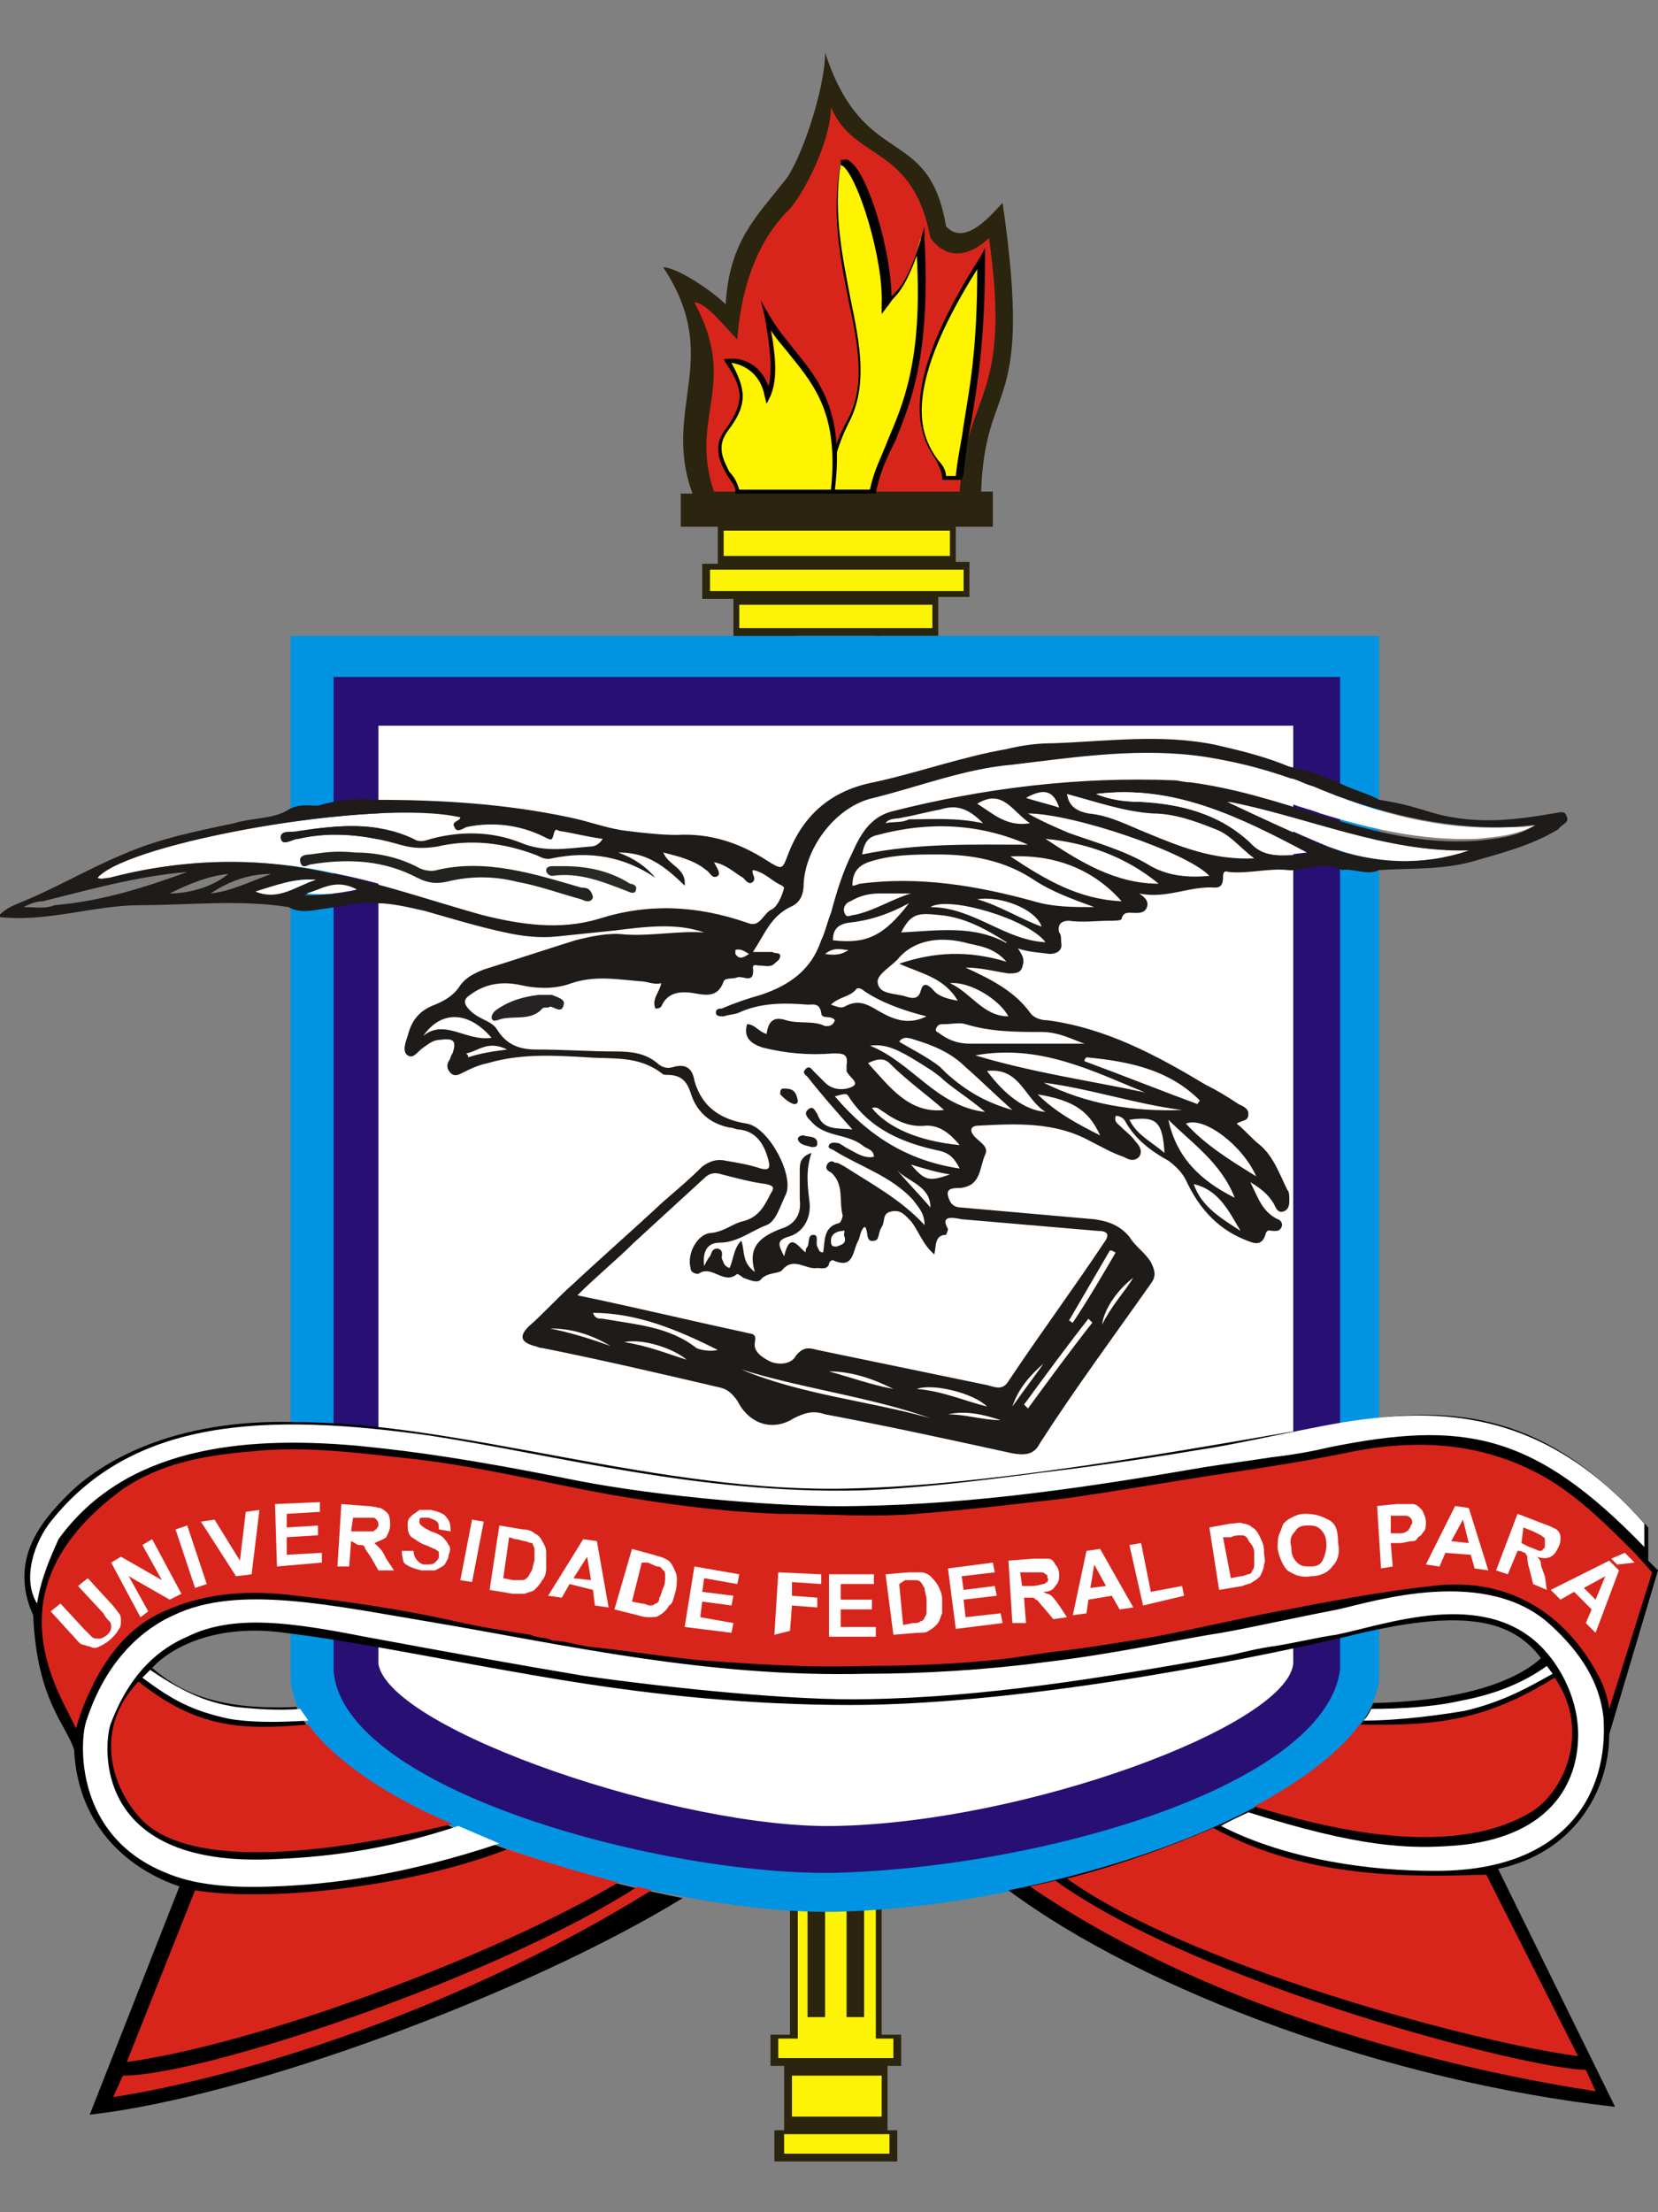 <?xml version="1.0" encoding="utf-8"?>
<!-- Generator: Adobe Illustrator 23.0.0, SVG Export Plug-In . SVG Version: 6.00 Build 0)  -->
<svg version="1.1" id="Laço_e_texto" xmlns="http://www.w3.org/2000/svg" xmlns:xlink="http://www.w3.org/1999/xlink" x="0px"
	 y="0px" viewBox="0 0 85 113.4" style="enable-background:new 0 0 85 113.4;" xml:space="preserve">
<rect x="0" y="0" width="85" height="113.4" fill="#808080" stroke="none"/>
<style type="text/css">
	.st0{fill:#2B250F;}
	.st1{fill:#D8251C;}
	.st2{fill:#FCF306;}
	.st3{fill:#FFF400;}
	.st4{fill:#0094E3;}
	.st5{fill:#280F73;}
	.st6{fill:#FFFFFF;}
	.st7{display:none;fill:none;stroke:#000000;stroke-width:0.158;stroke-miterlimit:10;}
	.st8{fill:#272322;}
	.st9{fill:#1F1B18;}
	.st10{fill:#24221F;}
	.st11{fill:#2B2926;}
	.st12{display:none;fill:none;}
</style>
<g>
	<g id="Tocha">
		<g id="Tocha_1_">
			<path class="st0" d="M51.4,10.4c-0.5,0.5-1.9,2.3-2.9,1.2c-0.9-5.3-4.2-2.8-6.2-8.9c0,1.9-1.3,5.7-2.1,6.6
				c-1.5,1.9-2.8,3.1-3,6.3c-0.7-0.7-2.5-1.9-3.2-1.9c3.1,4.7-0.1,7.2,1.5,11.6h-0.6V27h1.9v1.9H36v1.8h1.6v2h2.9v71.6h-1v1.6h0.7
				v3.3h-0.5v1.6H46v-1.6h-0.5v-3.3h0.7v-1.6h-1V32.6h2.9v-2h1.6v-1.8H49V27h1.9v-1.8h-0.6C50.5,19.3,53,21.4,51.4,10.4z"/>
		</g>
		<g>
			<path class="st1" d="M50.7,12.2c-0.5,0.5-1.9,1.5-3,0c-0.9-4.8-3.9-3.9-5.1-6.7c0,1.7-1.4,4.5-2.2,5.3c-1.5,1.5-2.4,3.8-2.6,6.6
				c-0.6-0.6-1.6-1.9-2.2-1.9c2.3,4.3-0.3,5.8,1,9.7h12.6C49.5,20,51.9,20.6,50.7,12.2z"/>
			<g id="Amarelo">
				<rect x="37.9" y="31" class="st2" width="9.9" height="1.2"/>
				<rect x="36.4" y="29.2" class="st2" width="13" height="1.1"/>
				<rect x="37.1" y="27.2" class="st2" width="11.6" height="1.3"/>
				<rect x="40.2" y="109.4" class="st2" width="5.4" height="1"/>
				<rect x="40.6" y="106.4" class="st2" width="4.6" height="2.1"/>
				<polygon class="st2" points="44.9,104.5 44.9,32.6 40.9,32.6 40.9,104.5 39.9,104.5 39.9,105.5 45.8,105.5 45.8,104.5 				"/>
				<g>
					<path class="st3" d="M50.3,13.2c0,6.5-0.8,7.9-1.1,11.3c-0.4,0-0.8,0-0.8,0C48.5,23.2,44.7,22.1,50.3,13.2z"/>
					<path d="M49.3,24.6h-1l0-0.1c0-0.2-0.1-0.5-0.3-0.9c-0.8-1.2-2.2-3.5,2.3-10.5l0.2-0.4v0.4c0,4.5-0.4,6.6-0.7,8.5
						c-0.2,0.9-0.3,1.7-0.4,2.7L49.3,24.6z M48.5,24.4h0.5c0.1-1,0.3-1.8,0.4-2.6c0.3-1.9,0.7-3.8,0.7-8c-4.1,6.5-2.8,8.7-2,9.8
						C48.3,23.8,48.5,24.1,48.5,24.4z"/>
				</g>
				<g>
					<path class="st3" d="M43.1,8.3c0.9-0.4,2.5,4.7,2.4,7.2c0.4-0.6,1-0.7,1.7-3.3c0.5,8.4-1.6,9.4-2.5,12.9h-2.2
						c-0.1-0.9,0.2-2.1,0.9-3.5C45.3,18.1,42.2,13.9,43.1,8.3z"/>
					<path d="M44.9,25.3h-2.4l0-0.1c-0.1-1,0.2-2.3,0.9-3.6c1-1.8,0.6-3.9,0.1-6.2c-0.4-2.1-0.9-4.4-0.4-7.1l0-0.1l0.1,0
						c0.1,0,0.2-0.1,0.4,0.1c0.9,0.6,2.1,4.6,2.1,6.9c0,0,0.1-0.1,0.1-0.1c0.4-0.4,0.8-0.9,1.4-2.8l0.2-0.7l0,0.7
						c0.3,6-0.7,8.3-1.5,10.3C45.5,23.4,45.1,24.2,44.9,25.3L44.9,25.3z M42.6,25.1h2c0.2-1,0.6-1.7,0.9-2.5
						c0.8-1.9,1.8-4.1,1.5-9.5c-0.5,1.4-0.9,1.9-1.2,2.2c-0.1,0.1-0.2,0.3-0.3,0.4l-0.3,0.4l0-0.5c0.1-2.3-1.2-6.5-2-7.1
						c-0.1,0-0.1-0.1-0.1-0.1c-0.4,2.5,0.1,4.8,0.5,6.9c0.5,2.4,0.9,4.5-0.1,6.4C42.9,22.9,42.6,24.1,42.6,25.1z"/>
				</g>
				<g>
					<path class="st3" d="M37.4,18.5c0.9-0.1,1.8,0.5,2.1,1.8c0.4-0.9,0.3-2.1-0.1-4.1c1.5,2.7,4,3.6,3.4,9h-5
						c-0.2-0.9-1.4-1.8-0.5-3.1C38.3,20.6,38.2,19.9,37.4,18.5z"/>
					<path d="M42.9,25.3h-5.2l0-0.1c0-0.3-0.2-0.5-0.4-0.8c-0.4-0.7-0.8-1.5-0.1-2.4c1-1.4,0.9-2.1,0-3.4l-0.1-0.2l0.2,0
						c0.8-0.1,1.7,0.3,2.1,1.4c0.2-0.8,0.1-1.9-0.2-3.6l-0.2-0.8l0.4,0.7c0.4,0.7,0.9,1.3,1.3,1.8c1.3,1.6,2.6,3.2,2.1,7.2
						L42.9,25.3z M37.9,25.1h4.7c0.4-3.8-0.8-5.3-2.1-6.9c-0.3-0.4-0.7-0.8-1-1.3c0.3,1.6,0.3,2.6,0,3.4l-0.2,0.4l-0.1-0.4
						c-0.2-1.1-1-1.6-1.7-1.7c0.7,1.3,0.9,2.1-0.2,3.5c-0.6,0.8-0.2,1.5,0.1,2.1C37.7,24.5,37.8,24.8,37.9,25.1z"/>
				</g>
			</g>
			<g>
				<rect x="43.4" y="33.3" class="st0" width="0.9" height="70.1"/>
				<rect x="41.4" y="33.3" class="st0" width="0.9" height="70.1"/>
			</g>
		</g>
	</g>
	<g id="Brasão">
		<path class="st4" d="M14.9,86.1V32.6h55.8v53.5C69.9,92.4,54.5,97.7,42.9,98C33.5,98.2,15.4,92.7,14.9,86.1z"/>
		<path class="st5" d="M17.1,85.6V34.7h51.6v50.9C67.9,91.5,53.6,95.7,42.9,96C34.2,96.2,17.5,91.8,17.1,85.6z"/>
		<path class="st6" d="M19.4,85.3V37.2h46.9v48.1c-0.4,3.2-13.7,8.1-23.4,8.3C35,93.8,20,88.7,19.4,85.3z"/>
	</g>
	<g id="Sombra_Brasão">
		<path class="st7" d="M70.8,86.1c-0.7,5.4-12,10-22.5,11.5c-1.6,0.2-3.2,0.4-4.7,0.4c-0.2,0-0.5,0-0.7,0c-1.7,0-3.6-0.1-5.7-0.4
			c-9.6-1.4-21.8-6.1-22.2-11.5"/>
		<path d="M82.5,88.9l2.5-8.4l-0.5-0.5v-1.7c-4.7-5.3-9.1-6.5-15.4-5.4c-6.1,1-17.3,3.2-25.4,3.4c-9.8,0.3-20-3.4-28.5-3.4
			C8.8,72.7,5.1,75,3.5,76.6c-1.3,1.3-3.1,3.3-1.8,6.2c0.2,4.4,1.7,5.6,2.1,6.9c0.2,4.1,3,6.2,5.4,7l-4.6,11.7
			c8.1-0.9,22.4-6.2,30.4-11.1c-8.3-1.6-17.9-5.4-19.8-9.8c-4.3,0.2-6.1-0.9-7.4-2c0.9-1,3.2-2.3,6.8-1.8c4.1,0.5,9.1,1.6,14.7,2.5
			c4.4,0.7,9.2,1.2,14.3,1.2c4,0,8.8-0.5,13.4-1.2c4.6-0.7,9-1.6,12-2.3C75,82.4,77.5,83,79,85c-1.3,1.2-4.1,2.2-8.6,2.3
			c-1.9,4.2-10.1,7.9-18.7,9.6v0c7,5.2,19.5,9.8,31.1,11.1l-6-12.2C80.6,95,82.5,91.9,82.5,88.9z"/>
	</g>
	<g id="Águia_1_">
		<path class="st6" d="M5,45c1.5-1.8,14.3-4.1,18.6-3.1c0,0.2-0.5,0.2-0.3,0.5c0.1,0.3,0.4,0.1,0.6,0c1.4-0.3,2.8-0.1,4,0.5
			c0.4,0.2,0.4,0.2,0.5-0.2c0.1-0.3,0.2-0.1,0.3-0.1c0.7,0.1,1.4,0.3,2.2,0.4c-0.2,0.3-0.4,0.4-0.7,0.4c-1.2,0.1-2.3,0.3-3.5-0.2
			c-1.5-0.6-3.1-0.6-4.6-0.2c-0.3,0.1-0.6,0.2-0.9,0c-1.9-0.9-3.9-0.7-5.9-0.4c-0.3,0.1-1-0.1-0.9,0.4c0.1,0.4,0.6,0,0.9,0
			c1.7-0.4,3.5-0.2,5.2,0.3c0.7,0.2,1.2,0.2,1.9,0.1c1.7-0.4,3.4-0.2,5,0.4c0.3,0.1,0.5,0.3,0.9,0.2c1.9-0.4,3.7-0.1,5.3,1
			c-0.5-0.6-1.1-1-1.9-1.3c1.2,0,2.1,0.4,3.4,1.7c0.1-0.9-0.8-1-1.1-1.7c0.8,0.2,1.6,0.4,2.2,0.9c0.2,0.1,0.3,0.5,0.6,0.3
			c0.1-0.1,0.1-0.2-0.2-0.7c0.6,0.1,1,0.5,1.5,0.8c0.1,0.1,0.3,0.4,0.5,0.2c0.2-0.2-0.1-0.4,0-0.6c0.6,0.1,1,0.6,1.5,0.8
			c0,0,0.1,0.1,0.1,0.1c-0.1,0.4-0.3,0.9-0.6,1.1c-0.5,0.2-0.6,1-1.3,0.7c-2.4-1-4.9-1-7.4-0.2c-2,0.6-4,0.3-6-0.2
			c-2.5-0.7-5.1-1.6-7.6-2.1C13.3,43.9,9.4,44,5.6,45C5.4,45,5.2,45.1,5,45z"/>
		<path class="st8" d="M28.3,51C28.1,51,27.9,51,27.6,51c-0.8,0.1-1.5,0.3-2.2,0.8c-0.1,0.1-0.2,0.2-0.2,0.4
			c0.1,0.2,0.2,0.1,0.3,0.1c0.7-0.3,1.7,0.1,2.3-0.6c0.1-0.1,0.3,0,0.4-0.1c0.2,0,0.6,0.4,0.7-0.1C29,51.2,28.5,51.1,28.3,51z"/>
		<path class="st9" d="M41.6,58.8c0.2,0,0.3,0,0.3-0.2c0-0.4-0.5-0.3-0.7-0.4c-0.2,0-0.3,0.1-0.3,0.2C41,58.7,41.3,58.7,41.6,58.8z"
			/>
		<path class="st9" d="M40.7,56.6c0.2,0,0.2-0.1,0.2-0.2c-0.1-0.5-0.3-0.6-0.7-0.6c-0.2,0-0.2,0.1-0.2,0.3
			C40.2,56.3,40.4,56.5,40.7,56.6z"/>
		<path class="st10" d="M29.8,45.5c-2.4-0.7-4.9-1.5-7.4-0.9c-0.3,0.1-0.7,0-0.9-0.1c-1.1-0.6-2.3-0.8-3.3-0.8c-1-0.1-1.6,0-2.3,0.1
			c-0.3,0-0.6,0.1-0.5,0.4c0.1,0.4,0.4,0.1,0.6,0.1c1.9-0.3,3.7-0.2,5.4,0.7c0.6,0.3,1,0.3,1.5,0.2c1.2-0.3,2.4-0.3,3.6,0
			c1.1,0.2,2.2,0.6,3.3,0.9c0.2,0.1,0.5,0.2,0.6-0.1C30.3,45.5,30,45.5,29.8,45.5z"/>
		<path class="st11" d="M32.3,45.3c-1.1-0.7-2.3-0.9-3.4-0.9c-0.3,0-0.5,0-0.6,0c-0.2,0-0.3,0.1-0.3,0.2c0,0.2,0.2,0.3,0.3,0.3
			c1.4-0.2,2.6,0.3,3.9,0.8c0.2,0.1,0.4,0.1,0.4-0.1C32.7,45.4,32.4,45.3,32.3,45.3z"/>
		<path class="st9" d="M80.3,41.8c-0.1-0.3-0.5-0.1-0.7-0.1c-1.7,0.3-3.4,0.5-5.1,0.2c-1.3-0.2-1.8-0.6-3.8-0.9
			c-0.5-0.3-1.3-0.5-1.9-0.8c-0.9-0.4-1.7-0.7-2.7-0.9c-1.2-0.5-2.4-0.8-3.7-1.1c-2.8-0.6-5.6-0.2-8.4-0.1c-0.8,0-1.6,0.1-2.4,0.3
			c-2.3,0.4-4.5,1.2-6.8,1.7c-2.1,0.4-3.6,1.6-4.4,3.7c-0.3,0.8-0.3,0.8-1.1,0.3c-1.4-0.9-2.9-1.4-4.6-1.3c-0.8,0-1.7-0.1-2.5-0.2
			c-1-0.1-2-0.5-3-0.7c-3.3-0.7-6.6-0.9-9.9-0.9c-1-0.1-2,0-3,0.3c-0.5,0-1-0.1-1.5,0.2C14,42,13,41.9,12,42.2
			c-1.9,0.4-3.9,0.8-5.7,1.6c-1.7,0.7-3.4,1.7-5.1,2.4c-0.5,0.2-1,0.4-1.3,0.8c2.5,0.3,4.9-0.6,7.3-0.6c2.5,0,5.1-0.3,7.6,0.1
			c0.5,0.3,1.1,0.2,1.7,0.1c0.9-0.1,1.8-0.4,2.8-0.3c0.8,0,1.6,0.2,2.5,0.4c1.4,0.4,2.7,0.8,4.1,1.1c0.9,0.2,1.8,0.3,2.7,0.2
			c1-0.1,1.9-0.2,2.9-0.3c1.6-0.2,3.2-0.4,4.6,0.1c-1.3-0.1-2.7,0.2-4.1,0.1c-0.8-0.1-1.7,0.1-2.5,0.3c-1.6,0.5-3.1,1-4.7,1.5
			c-0.5,0.2-0.9,0.4-1.2,0.8c-0.3,0.5-0.8,0.8-1.3,1c-0.8,0.3-1.2,0.8-1.4,1.6c-0.1,0.3-0.3,0.8,0,1c0.3,0.2,0.5-0.2,0.8-0.4
			c0.3-0.2,0.5-0.4,0.9-0.4c0.7-0.1,0.8,0.1,0.6,0.7c-0.1,0.1-0.1,0.3-0.2,0.4c-0.1,0.2-0.1,0.4,0.1,0.6c0.2,0.2,0.4,0.1,0.6,0
			c0.4-0.2,0.8-0.4,1.3-0.5c1.7-0.5,3.4-0.4,5.1-0.3c1.3,0.1,2.6-0.1,3.8,0.8c0.1,0.1,0.2,0.1,0.3,0.1c0.7,0,1,0.3,1.2,0.9
			c0.3,1,1,1.6,2,1.8c0.2,0,0.3,0.1,0.5,0.1c0.9,0.1,1.3,0.8,1.5,1.6c0.1,0.4,0,0.5-0.4,0.4c-0.6-0.2-1.2-0.3-1.8-0.4
			c-0.4-0.1-0.8,0-1.2,0.3c-0.6,0.6-1.3,1.2-2,1.8c-1.5,1.4-3.1,2.8-4.6,4.2c-0.8,0.7-1.5,1.5-2.3,2.2c-0.5,0.5-0.4,0.8,0.3,1
			c0.1,0,0.2,0.1,0.4,0.1c3,0.6,6,1.3,9,2c0.5,0.1,0.7,0.3,1,0.7c0.6,1.2,1.8,1.6,2.9,0.9c0.6-0.3,1-0.4,1.6-0.2
			c3.2,0.6,6.4,1.3,9.6,2c0.6,0.1,1.1,0.1,1.4-0.5c1.8-2.8,3.8-5.5,5.7-8.2c0.3-0.4,0.2-0.7,0-1.1c-0.3-0.5-0.8-0.8-1.1-1.3
			c-0.5-0.6-1.1-0.8-1.8-0.9c-2.3-0.2-4.5-0.4-6.8-0.6c-0.4,0-0.6-0.2-0.7-0.6c-0.1-0.4,0.3-0.4,0.6-0.4c1.1-0.1,1-1,1.3-1.7
			c0.2-0.4-0.2-0.6-0.5-0.9c-0.3-0.3-0.3-0.6,0.2-0.6c1.9-0.1,3.9-0.2,5.7,0.8c0.6,0.3,1.1,0.6,1.7,0.8c0.2,0.1,0.5,0.3,0.8,0
			c0.2-0.3,0-0.6-0.2-0.8c-0.2-0.3-0.5-0.5-0.8-0.8c-0.1-0.1-0.3-0.2-0.2-0.5c0.2,0,0.4,0.1,0.5,0.3c0.5,0.9,1.3,1.5,2.2,2
			c0.4,0.3,0.7,0.6,0.9,1c0.6,1.3,1.5,2.4,2.9,3c0.5,0.2,1,0.5,1.2-0.3c0.1-0.2,0.2-0.1,0.4-0.1c0.2,0,0.3,0,0.4-0.2
			c0.1-0.2-0.1-0.4-0.2-0.4c-0.8-0.4-1-1.1-1.4-1.9c0.5,0.3,0.9,0.6,1.2,1.1c0.1,0.2,0.2,0.5,0.5,0.4c0.3-0.1,0.3-0.4,0.3-0.6
			c0-0.2,0-0.4-0.1-0.5c-0.4-0.8-0.7-1.7-1.4-2.3c-0.4-0.3-0.8-0.8-1.2-1.1c0.3-0.2,0.6-0.1,0.6-0.5c0-0.3-0.3-0.4-0.5-0.5
			c-0.6-0.4-1.1-0.7-1.7-1c-2.5-1.5-5.1-2.9-8.1-3.3c-0.3,0-0.7-0.1-0.9-0.4c-0.8-1.1-2-1.7-3.3-2.3c0.8,0,1.5,0.2,2.2,0.3
			c0.3,0,0.6,0,0.7-0.3c0.1-0.3,0.1-0.5-0.1-0.8c-0.1-0.2-0.3-0.4-0.6-0.5c0,0,0,0,0,0c0,0,0,0,0,0.1c-1.7-1-3.6-0.7-5.5-0.6
			c0.5-1,0.9-1,1.9-0.9c1.3,0.1,2.4,0.7,3.5,1.4c0,0,0,0,0,0.1c0,0,0.1,0,0.1,0c0.7,0.4,1.4,0.4,2.1,0.5c0.4,0,0.7-0.2,0.6-0.6
			c0-0.2,0-0.4-0.1-0.5c-0.1-0.4,0.1-0.6,0.5-0.6c0.7,0.1,1.4,0,2.1,0c0.2,0,0.6,0,0.6-0.1c0.1-0.4,0.4-0.3,0.7-0.3
			c0.2,0,0.5,0,0.6-0.3c0.1-0.3-0.1-0.5-0.4-0.7c1.4,0.3,2.6-0.4,3.9-0.3c0.3,0,0.4-0.2,0.4-0.5c0-0.2,0-0.4,0.3-0.3
			c1,0.1,2-0.2,3-0.1c0.9,0.1,1.8-0.5,2.8,0c0.6-0.1,1.3,0.3,1.9,0c1.7-0.1,3.4,0,5-0.5c1.4-0.4,2.9-0.8,4.2-1.6
			C80.1,42.2,80.5,42.2,80.3,41.8z M2.8,46.4c-0.5,0.2-0.9,0.1-1.6,0.1c0.4-0.2,0.7-0.3,1-0.3c2.4-0.6,4.9-1.3,7.4-1.5
			C7.4,45.5,5.2,46.2,2.8,46.4z M8.7,45.8c1-0.5,2-0.9,3-1C11,45.4,9.8,45.8,8.7,45.8z M10.8,45.8c0.9-0.6,1.9-1,3.1-1
			C12.8,45.2,11.8,45.7,10.8,45.8z M13.1,45.7c1-0.3,2-0.7,3.1-0.6C15.2,45.4,14.3,46.2,13.1,45.7z M15.6,45.9
			c0.8-0.3,1.6-0.9,2.6-0.2C17.3,45.8,16.5,45.9,15.6,45.9z M30.7,47.1c-2,0.6-4,0.3-6-0.2c-2.5-0.7-5.1-1.6-7.6-2.1
			C13.3,43.9,9.4,44,5.6,45c-0.2,0-0.4,0.1-0.6,0c1.5-1.8,14.3-4.1,18.6-3.1c0,0.2-0.5,0.2-0.3,0.5c0.1,0.3,0.4,0.1,0.6,0
			c1.4-0.3,2.8-0.1,4,0.5c0.4,0.2,0.4,0.2,0.5-0.2c0.1-0.3,0.2-0.1,0.3-0.1c0.7,0.1,1.4,0.3,2.2,0.4c-0.2,0.3-0.4,0.4-0.7,0.4
			c-1.2,0.1-2.3,0.3-3.5-0.2c-1.5-0.6-3.1-0.6-4.6-0.2c-0.3,0.1-0.6,0.2-0.9,0c-1.9-0.9-3.9-0.7-5.9-0.4c-0.3,0.1-1-0.1-0.9,0.4
			c0.1,0.4,0.6,0,0.9,0c1.7-0.4,3.5-0.2,5.2,0.3c0.7,0.2,1.2,0.2,1.9,0.1c1.7-0.4,3.4-0.2,5,0.4c0.3,0.1,0.5,0.3,0.9,0.2
			c1.9-0.4,3.7-0.1,5.3,1c-0.5-0.6-1.1-1-1.9-1.3c1.2,0,2.1,0.4,3.4,1.7c0.1-0.9-0.8-1-1.1-1.7c0.8,0.2,1.6,0.4,2.2,0.9
			c0.2,0.1,0.3,0.5,0.6,0.3c0.1-0.1,0.1-0.2-0.2-0.7c0.6,0.1,1,0.5,1.5,0.8c0.1,0.1,0.3,0.4,0.5,0.2c0.2-0.2-0.1-0.4,0-0.6
			c0.6,0.1,1,0.6,1.5,0.8c0,0,0.1,0.1,0.1,0.1c-0.1,0.4-0.3,0.9-0.6,1.1c-0.5,0.2-0.6,1-1.3,0.7C35.7,46.4,33.2,46.3,30.7,47.1z
			 M38.4,48.9c-0.3,0.2-0.5,0.3-0.7,0c0,0,0-0.2,0-0.2C38,48.6,38.2,48.8,38.4,48.9z M21.7,53.1c0.9-1.3,2.3-1.3,3.5,0.1
			C23.9,53.4,22.8,52.2,21.7,53.1z M24,54.2c0-0.1,0-0.1-0.1-0.2c0.6-0.1,1.1-0.7,2.1-0.2C25.2,53.9,24.6,54,24,54.2z M28.2,68.1
			c1.1,0,2.1,0.3,3.1,0.9C30.2,68.6,29.2,68.3,28.2,68.1z M32,68.8c0.9-0.2,2.5,0.3,3.2,0.9C34.2,69.4,33.3,69,32,68.8z M35.7,69.1
			c-1.4-1.1-3.1-1.2-4.8-1.5c-0.2,0-0.4,0-0.5-0.3c2.3,0,4.4,0.9,6.4,1.9C36.4,69.3,35.9,69.2,35.7,69.1z M38,70.2
			c3.2,1,6.6,1.4,9.7,2.5C44.5,71.8,41.1,71.5,38,70.2z M42.5,70.3c1.2,0,2.3,0.4,3.3,0.9C44.7,71,43.6,70.6,42.5,70.3z M47,71.2
			c0.8-0.3,2.9,0.2,3.6,0.9C49.4,71.8,48.3,71.3,47,71.2z M48.6,72.5c0.9-0.2,1.8,0,2.7,0.3C50.4,72.8,49.5,72.5,48.6,72.5z
			 M51.9,72.1c0.3-0.9,0.9-1.6,1.6-2.2C53,70.6,52.4,71.4,51.9,72.1z M52.7,72.2c-0.1-0.1-0.1-0.1-0.2-0.2c1.1-1.5,2.2-3,3.3-4.4
			c0.1,0.1,0.1,0.1,0.2,0.2C54.9,69.2,53.8,70.7,52.7,72.2z M58.1,65.5c-0.5,0.8-1.1,1.4-1.6,2.4C56.6,67.1,57.3,66.1,58.1,65.5z
			 M57.2,64.2c-0.7,1.2-1.4,2.4-2.2,3.6c-0.1,0-0.1-0.1-0.2-0.1c0.7-1.2,1.4-2.4,2.1-3.6C57.1,64.1,57.1,64.2,57.2,64.2z M49.3,62.5
			c2.3,0.2,4.7,0.4,7,0.6c0.5,0,0.6,0.2,0.3,0.6c-1.6,2.4-3.3,4.7-4.9,7.1c-0.3,0.5-0.7,0.3-1.1,0.2c-2.9-0.6-5.8-1.2-8.7-1.8
			c-0.4-0.1-0.7-0.2-1.1,0.3c-0.2,0.4-0.8,0.5-1.3,0.3c-0.4-0.2-0.9-0.5-0.8-1c0.1-0.5-0.2-0.4-0.5-0.5c-2.8-0.6-5.7-1.3-8.6-1.9
			c1-1,2-1.8,2.9-2.7c1.2-1.1,2.4-2.2,3.6-3.3c0.3-0.3,0.6-0.3,0.9-0.2c0.8,0.2,1.5,0.4,2.3,0.5c0.4,0.1,0.4,0.2,0.2,0.5
			c-0.3,0.6-0.6,1.2-1.4,1.4c-0.5,0.1-0.9,0.5-1.6,0.6c-0.7,0-1.3,1-1.1,1.8c0,0.2,0.2,0.3,0.4,0.3c0.7-0.5,1.3,0.6,2,0
			c0,0,0.2,0.1,0.3,0.2c0.3,0.1,0.7,0.3,0.9,0.1c0.3-0.4,1-0.3,1.1-0.5c0.6-0.7,1.2,0,1.8-0.1c0.2,0,0.5,0.1,0.6-0.2
			c0-0.1,0.1-0.2,0.2-0.2c1.1,0.5,1-0.5,1.3-1c0.1-0.2,0.1-0.5,0.3-0.7c0,0,0.1,0,0.1,0.1c0.1,0.2,0,0.7,0.4,0.6
			c0.3,0,0.2-0.4,0.4-0.7c0.2-0.3,0-0.7,0.5-0.8c0.5-0.1,0.7,0.2,1,0.5c0.4,0.5,0.6,1.2,1.2,1.7c0.1-0.4,0-1,0.6-1
			c0,0,0.1-0.2,0.1-0.3C48.2,62.3,48.8,62.4,49.3,62.5z M43.3,63.4c0.1,0.4-0.2,0.4-0.4,0.5c-0.2,0-0.3,0-0.3-0.3
			c0-0.4,0.4-0.5,0.6-0.5C43.4,63,43.2,63.3,43.3,63.4z M46,60c0.6,0.6,1.7,0.8,1.7,1.9C47.2,61.3,46.6,60.7,46,60z M46.7,59.7
			c0.7,0.2,1.3,0.4,2,0.5C47.6,60.6,47.4,60.5,46.7,59.7z M42.8,56.2c0.4-0.1,0.6-0.2,0.7,0c1.1,1.7,2.8,2.4,4.7,2.8
			c0.4,0.1,0.7,0.3,1,0.9C46.5,59.5,44.5,58.2,42.8,56.2z M43.9,50.7c0.1-0.1,0.3,0,0.4,0.1c0.9,0.6,2,1,3.2,1.3
			c-1,0.5-1.8,0.1-2.5-0.3c-0.5-0.3-1-0.6-1.7-0.2c-0.2,0.1-0.4,0-0.7-0.1C43,51.1,43.6,51.1,43.9,50.7z M42.3,48.9
			c0.5-0.4,0.9-0.2,1.2-0.2C43.2,48.9,42.9,49,42.3,48.9z M44.5,54.5c0.4-0.2,0.8-0.3,1.1,0c0.9,0.9,1.9,1.6,2.8,2.4
			C46.6,57.1,45.6,55.7,44.5,54.5z M49.2,58.7c-2.1-0.2-3.7-0.9-4.5-1.9c0.3-0.1,0.4,0.1,0.6,0.2c0.7,0.5,1.4,0.8,2.2,0.7
			C48.2,57.7,48.7,58.1,49.2,58.7z M44.6,53.6c0.9-0.1,1.5,0.2,3.2,1.3l0.4,0.3c0.5,0.5,1.5,1.1,2.3,1.8
			C48,56.7,46.8,54.5,44.6,53.6z M48.5,55l-0.3-0.3c-0.6-0.5-1.8-1.1-2.1-1.3c0.2-0.3,0.5-0.2,0.8-0.1c1,0.3,1.9,0.7,2.6,1.4
			c0.8,0.7,1.5,1.4,2.4,2.2C50.5,56.5,49.5,55.9,48.5,55z M50.6,54.9c1.7-0.2,1.9,1.4,3,2.1C52.5,56.9,51.5,56.1,50.6,54.9z
			 M50,54.1c3.3-0.6,6,0.8,8.7,1.9C55.9,55.4,53,55,50,54.1z M53.2,56.1c1.8,0.3,2.6,0.8,3.2,2.1C55.2,57.6,54.1,57,53.2,56.1z
			 M53.5,55.5c2.4,0.3,4.7,1.1,7.1,1.4C58.1,57,55.7,56.6,53.5,55.5z M57.9,57.4c1.4-0.2,1.7,0.1,1.8,1.7
			C59,58.5,58.3,58.2,57.9,57.4z M59.9,57.4c1.2,1.2,2.7,2.2,3.4,4C61.5,60.5,60.3,59.3,59.9,57.4z M61.2,60.7
			c1.3,0.3,1.8,1.4,2.4,2.4C62.7,62.5,61.6,61.9,61.2,60.7z M64.4,60.3c-1.3-0.8-2.6-1.6-3.6-2.7C61.7,57.2,63.7,58.7,64.4,60.3z
			 M61.5,56.4c0,0.1-0.1,0.1-0.1,0.2c-1.9-0.7-3.9-1.5-5.8-2.2c0-0.1,0-0.1,0.1-0.2C57.8,54.4,59.9,54.8,61.5,56.4z M53.4,52.9
			c0.9,0,1.6,0.4,2.2,0.6c-1.9,0-3.9,0-5.9,0c-0.6,0-1.1-0.2-1.5-0.5c-0.1-0.1-0.3-0.1-0.2-0.3c0.1-0.2,0.2-0.2,0.4-0.2
			c0.4,0,0.8-0.1,1.1,0C50.8,52.9,52.1,52.9,53.4,52.9z M51.7,52.1c-1.3,0-1.9-1.2-3-1.7C49.7,50.3,51.2,51.2,51.7,52.1z M49.4,48.3
			c0.7,0.2,1.5,0.2,2.2,1c-2-0.6-3.7-0.5-5.5,0.1c1.1,0.5,2.3,0.7,3,1.9c-0.5-0.1-1-0.2-1.3-0.6c-0.3-0.3-0.5-0.3-0.6,0.1
			c-0.1,0.4-0.4,0.4-0.7,0.3c-0.6-0.2-1.4-0.1-1.5-0.7c-0.1-0.4,0.6-0.8,1-1.2C46.8,48.2,48.1,48,49.4,48.3z M42.7,48.2
			c0-0.5,0.2-0.8,0.8-0.9c1-0.1,2-0.4,3.1-1C45.3,48,44.4,48.4,42.7,48.2z M43.8,46.9c-0.2,0-0.4,0.2-0.5-0.1
			c-0.1-0.2,0-0.5,0.3-0.6c0.5-0.3,1-0.4,1.5-0.4c0.5,0,1.1,0,1.6,0C45.7,46.1,44.8,46.7,43.8,46.9z M47.7,46.5
			c0.9-0.6,5,0.6,5.9,1.8C51.5,48.2,49.9,46.5,47.7,46.5z M50.1,46.1c1.2-0.2,3,0.5,3.3,1.4C52.3,47.1,51.2,46.4,50.1,46.1z
			 M53,46.2c-2.9-0.8-5.9-1.3-8.9-0.9c-0.1,0-0.2,0.1-0.4,0.1c0-0.7,0.3-1,0.8-1.2c1.2-0.4,2.4-0.4,3.6-0.4c1.7,0,3.4,0.3,4.9,1.3
			c0.9,0.6,2,1,3.1,1.4C55,46.5,54,46.5,53,46.2z M50.4,42.2C49,41.9,47.8,42,46.6,42c-0.4,0.2-0.8,0.1-1.2,0.2
			c0.2-0.3,0.6-0.2,0.9-0.3c0.6-0.1,1.3-0.3,1.9-0.4C49.1,41.2,49.7,41.5,50.4,42.2z M50.1,41.2c1.3-0.8,1.8,0.4,2.7,1
			C51.6,42.4,50.9,41.7,50.1,41.2z M52.7,43.3c-2.8,0-5.6-0.1-8.5,0.5c0.1-0.6,0.3-0.9,0.8-1C47.6,42.1,50.2,42.2,52.7,43.3z
			 M51.8,43.9c2.2-0.1,4.2,0.6,5.7,2.3C55.3,46.1,53.6,45.1,51.8,43.9z M53.6,43c2.1,0.2,4.1,0.9,5.8,2.3
			C57.2,45.3,55.4,44.2,53.6,43z M59,44.4c-1.3-0.8-2.8-1.2-4.2-1.7c-0.7-0.3-1.4-0.6-2.1-1c2.3,0,8.2,2,9.3,3.2
			C60.9,45,59.9,44.9,59,44.4z M52.6,40.9c0.9-0.5,1.4-0.4,1.7,0.5C53.7,41.2,53.2,41.1,52.6,40.9z M58.8,42.7c-1-0.4-1.9-0.9-3-1
			c-0.5-0.1-1-0.3-1.1-1c1.5,0.4,2.9,0.9,4.4,1c1.1,0,2.2,0.4,3.2,0.8c0.8,0.3,1.2,0.9,2,1.5C62.2,44.1,60.5,43.4,58.8,42.7z
			 M64.1,43.2c-1.6-1.5-3.6-2-5.7-2.1c-0.7,0-1.5-0.1-2.2-0.4c4-0.5,7.4,1.2,10.8,3.1C66,43.8,64.9,44.1,64.1,43.2z M68,43.4
			c-1.7-0.7-3.4-1.5-5.1-2.3c4.1,0.8,8,2.6,12.3,2.5C72.9,44.3,70.4,44.3,68,43.4z M75.7,43.1c-2.8,0.2-5.4-0.5-8-1.3
			c-2.2-0.7-4.4-1.4-6.7-1.7c-0.3,0-0.6-0.1-0.8-0.1c-4.9-0.2-9.8,0.4-14.5,1.6c-1.1,0.3-1.6,1.2-2,2.1c-0.5,1-0.8,2-1.1,3.1
			c-0.2,0.5-0.3,1-0.5,1.4c-0.5,1.5-1.6,2.3-3.1,2.8c-0.7,0.2-1.3,0.4-2,0.7c-0.1,0-0.3,0-0.3,0.2c0,0.2,0.2,0.2,0.4,0.2
			c0.3-0.1,0.6-0.1,0.8-0.2c1.1-0.5,2.3-0.5,3.5-0.4c0.3,0,0.6-0.1,0.7,0.4c0,0.4,0.5,0.1,0.7,0.4c-0.1,0.3-0.3,0.3-0.5,0.3
			c-0.6-0.3-1.3-0.1-2-0.3c-0.6-0.2-0.9,0-1,0.7c-0.4-0.1-0.6-0.5-1-0.5c-0.2,0.7,0.2,1,0.8,1.2c1.2,0.3,2.4,0.4,3.6,0.3
			c0.5,0,0.8,0,0.7,0.6c0,0.1,0,0.2,0,0.3c0.1,0.3,0.7,0.6,0.3,0.8c-0.4,0.2-1,0.2-1.4-0.2c-0.2-0.2-0.4-0.4-0.6-0.6
			c-0.1-0.1-0.2-0.3-0.4-0.1c-0.2,0.2,0,0.3,0.1,0.4c0.7,0.9,1.5,1.8,2.3,2.7c-0.7-0.1-1.5,0.1-1.8-0.8c-0.1-0.1-0.2-0.5-0.5-0.2
			c-0.2,0.2,0,0.4,0.2,0.6c0.7,0.8,1.8,0.6,2.6,1.2c0.2,0.2,0.6,0.2,0.6,0.6c-0.5,0.1-0.9-0.2-1.3-0.4c-0.2-0.1-0.3-0.2-0.5-0.3
			c-0.1,0-0.4-0.1-0.5,0.1c-0.1,0.2,0.2,0.2,0.3,0.3c1.3,0.8,2.9,1.3,4,2.5c0.3,0.4,0.6,0.7,0.6,1.3c-1.2-1.3-2.7-2.1-4.1-3
			c-0.2-0.1-0.3-0.2-0.5-0.2c-0.1-0.1-0.3-0.1-0.4,0.1c-0.1,0.2,0,0.3,0.2,0.4c0.7,0.6,0.4,1.5,0.6,2.2c0,0.1-0.1,0.4-0.2,0.4
			c-0.8,0.2-0.7,0.9-0.8,1.5c-0.2,0-0.2-0.1-0.3-0.3c-0.1-0.2,0.1-0.6-0.2-0.6c-0.3,0-0.2,0.4-0.3,0.6c-0.1,0.1-0.1,0.2-0.1,0.3
			c-0.4-0.3-0.8-1.1-1.1,0.2c-0.3-0.6-0.4-0.8,0.2-1c0.8-0.2,1.2-1,1.1-1.8c-0.1-0.8-0.2-1.6,0.1-2.5C41,59.3,41,59.7,41,60
			c0,0.5,0,1,0,1.5c0.1,0.8-0.3,1.3-1,1.5c-1,0.4-1.7,0.9-1.3,2.2c-0.7-0.5-0.5-1.1-0.7-1.6c-0.4,0.4-0.4,1-0.6,1.4
			c-0.3-0.1-0.3-0.3-0.4-0.5c0-0.2,0.1-0.4-0.2-0.5c-0.3,0-0.3,0.2-0.4,0.4c-0.1,0.1-0.2,0.3-0.3,0.5c-0.1-0.8,0.2-1.2,0.8-1.2
			c0.9,0,1.6-0.6,2.4-0.9c0.5-0.2,0.7-1,1-1.6c0.4-1-0.9-3.4-2-3.6c-1.3-0.2-2.3-0.8-2.7-2.2c-0.1-0.6-0.4-0.9-1.1-0.7
			c-0.3,0.1-0.6,0-0.8-0.2c-0.6-0.5-1.3-0.6-2.1-0.6c-1.4,0-2.7-0.1-4.1-0.1c-0.8,0-1.5-0.2-2-1c-0.3-0.5-0.9-0.5-1.4-1
			c-0.4-0.4-0.3-0.6,0-0.8c0.8-0.6,1.7-0.7,2.6-0.5c0.9,0.2,1.8,0.2,2.6-0.1c1.2-0.4,2.3-0.2,3.5-0.1c0.4,0,0.7,0.2,1.1,0.1
			c-0.1,0.5-0.5,0.8-0.3,1.3c0.1,0,0.2,0,0.3-0.1c0.3-0.7,0.9-0.8,1.6-0.7c0.6,0.1,1.3,0.3,1.6-0.6c0.1-0.2,0.5-0.1,0.7-0.2
			c0.3-0.1,0.9,0.4,0.8-0.5c0-0.2,0.2-0.1,0.4-0.1c0.2,0,0.5,0.1,0.7-0.1c0.1-0.1,0.3-0.2,0.3-0.4c0-0.2-0.3-0.1-0.4-0.2
			c-0.3,0-0.6,0-1,0c0.6-0.9,0.9-1.8,1.9-2.3c0.5-0.2,0.7-0.6,0.7-1.2c0.1-1.9,1.7-4,3.6-4.4c2.4-0.6,4.7-1.5,7.1-1.7
			c3.3-0.4,6.6-0.9,9.9-0.4c1.9,0.3,3.7,0.8,5.4,1.5c3.3,1.3,6.6,2.2,10.2,2.1c0.4,0,0.8-0.1,1.3-0.1C77.8,42.9,76.7,43,75.7,43.1z"
			/>
		<path class="st6" d="M75.3,43.6c-2.4,0.8-4.8,0.7-7.2-0.2c-1.7-0.7-3.4-1.5-5.1-2.3C67.1,41.9,71,43.7,75.3,43.6z"/>
		<path class="st6" d="M16.2,45.1c-1,0.3-1.9,1.1-3.1,0.6C14.1,45.4,15.1,45,16.2,45.1z"/>
		<path class="st6" d="M18.3,45.6c-0.9,0.2-1.8,0.3-2.6,0.2C16.5,45.6,17.2,45,18.3,45.6z"/>
		<path class="st6" d="M77.5,42.4c-3.6,0.2-6.9-0.7-10.2-2.1c-0.4-0.1-0.7-0.3-1.1-0.4v1.3c0.5,0.2,1,0.3,1.5,0.5
			c2.6,0.8,5.2,1.4,8,1.3c1.1-0.1,2.1-0.2,3-0.7C78.3,42.4,77.9,42.4,77.5,42.4z"/>
		<path class="st6" d="M67,43.7c-1,0.1-2.1,0.4-2.9-0.5c-1.6-1.5-3.6-2-5.7-2.1c-0.7,0-1.5-0.1-2.2-0.4C60.2,40.2,63.6,41.9,67,43.7
			z"/>
	</g>
	<g id="Laço_1_">
		<path class="st6" d="M1.9,82.2C1.1,80.9,1.8,79,2.6,78c4.2-5.3,11-5.6,19.5-4.4c6.5,1,13.8,3,22,2.8c2.9-0.1,6.2-0.5,9.2-0.9
			c3.4-0.4,6.5-0.9,8.3-1.2c1.4-0.2,3.6-0.7,6.2-1.2c5.7-1.1,11.2-1,16.5,5v1.2c-5.7-5.9-9.3-6.5-16.2-5.1c-0.8,0.2-2,0.4-2.9,0.5
			c-1.3,0.2-2.1,0.3-3.4,0.5c-5.8,1-11.7,1.9-17.8,2c-3.8,0.1-10.3-0.5-14.4-1.3c-3-0.6-7.1-1.4-11.4-1.8
			c-5.8-0.5-11.8,0.1-15.2,4.8C2.6,79.8,2.1,80.9,1.9,82.2z"/>
		<path class="st1" d="M84.7,80.6l-2.2,7c-0.1-0.7-0.3-1.2-0.5-1.6c-1.7-3.3-4.7-5.2-8.6-4.7c-2.7,0.3-5.3,0.8-7.9,1.3
			c-2.1,0.4-4.2,0.9-6.3,1.3c-1.8,0.3-3.6,0.6-5.4,0.8c-0.7,0.1-1.3,0.2-2,0.3c-2.5,0.3-5.1,0.4-7.6,0.4c-2.8,0.1-5.6-0.1-8.4-0.3
			c-1.9-0.2-3.8-0.5-5.7-0.7c-0.6-0.1-1.2-0.3-1.8-0.3c-0.3-0.2-0.7-0.1-1.1-0.3c-1.3-0.2-2.6-0.4-3.9-0.7c-2.7-0.6-5.4-1-8.1-1.3
			c-2.3-0.3-4.6-0.2-6.8,0.8c-1.6,0.7-2.7,2-3.5,3.5c-0.3,0.6-0.7,1.4-1,2.5l-0.6-1.2c-2.3-4.5-1.1-8,2.9-11c2-1.4,4.3-1.8,6.7-2
			c2.8-0.3,5.6,0.1,8.4,0.4c3.4,0.4,6.6,1.2,9.9,1.8c2.9,0.5,5.8,0.9,8.8,1c2.3,0,4.7,0.2,7,0c2.6-0.2,5.1-0.5,7.7-0.8
			c2.8-0.4,5.6-0.9,8.3-1.3c2-0.3,3.9-0.6,5.9-1c3.7-0.8,7.3-0.6,10.6,1.4c1.6,1,2.9,2.3,4.3,3.7L84.7,80.6z"/>
		<path class="st12" d="M53.4,96c0.2,0.2,0.4,0.3,0.6,0.5c0.3-0.1,0.5-0.1,0.7-0.2c-0.2-0.2-0.5-0.4-0.7-0.5l6.8-2.8
			c0.4,0.3,0.9,0.6,1.3,0.8c0.1-0.1,0.3-0.1,0.4-0.2l0.1-0.9l1.3,0.3c2.7-1.4,4.8-3,5.9-4.7c0,0,0,0,0,0l0.3-0.6c0,0,0,0,0,0
			c0.3-0.5,0.4-1,0.5-1.6c-0.1,0.5-0.3,1-0.5,1.6c1.4,0,3.2-0.1,4.5-0.4c1.5-0.4,3.1-0.9,4.5-1.8l0.3,0.4c-1.1,0.7-2.4,1.4-4.5,1.9
			c-1.2,0.3-3.4,0.6-5.2,0.5c-1.1,1.7-3.2,3.3-5.9,4.7l0,0c5.7,1.8,8.3,1.9,10.7,1.7c4.5-0.4,6.1-2.9,6.2-5.4c0.1-2-0.9-3.7-1.9-4.8
			c-3-3-8-1.1-10.5-0.7c-0.8,0.1-2.5,0.5-3.3,0.6c-1.3,0.2-1.7,0.4-3,0.6c-5.8,1-11.7,1.9-17.7,2.1c-3.8,0.1-10.4-0.6-14.6-1.2
			c-3.1-0.5-6.9-1.2-11.2-2c-3.5-0.6-6.6-1.1-9.1,0c-1.4,0.7-2.9,1.8-3.9,4.4c-0.2,0.6-1.4,7.5,8.4,7c2.4-0.1,5.5-0.4,9.4-1.6
			c-0.1,0-0.2-0.1-0.3-0.1c-4.5,1.1-13.3,2.7-16.1-0.4c-1.4-1.6-2.3-4.5,0-6.9c3.1,2.3,5.3,2.5,8.7,2.2c0-0.1-0.1-0.1-0.1-0.2
			c-1.6,0.1-2.9,0.1-4.1-0.1c-1.8-0.4-2.8-0.9-4.4-2.1l0.3-0.4c1.9,1.3,3.1,1.7,4.4,1.9c1,0.1,2.3,0.2,3.3,0.1
			c-0.2-0.5-0.4-1-0.4-1.5c0,0.5,0.2,1,0.4,1.5c0,0,0,0,0,0l0.3,0.6c0,0,0,0,0,0c0,0.1,0.1,0.1,0.1,0.2c0,0,0,0,0.1,0
			c1.3,2,4,3.7,7.4,5.2c0,0-0.1,0-0.1,0c0.1,0,0.2,0.1,0.3,0.1c0,0,0,0,0.1,0l1.5-0.7l0.6,1.5c0,0,0,0,0,0c0.1,0,0.3,0.1,0.4,0.1
			c0,0,0.1,0,0.1,0l5.6,1.7c0,0,0,0-0.1,0c0.4,0.1,0.7,0.2,1.1,0.3c0,0,0.1,0,0.1-0.1l0.7,0.2c0,0,0,0-0.1,0
			c3.4,0.8,6.8,1.2,9.4,1.1c3.1-0.1,6.6-0.5,9.9-1.3c-0.2-0.1-0.3-0.2-0.5-0.3L53.4,96z M78.4,93c-4.1,2.3-10.4,0.7-14-0.4
			c2.5-1,4.3-2.4,5.4-4.2c4.1,0,6.6-0.4,10-2.4C81.6,88.7,80.2,92,78.4,93z"/>
		<path class="st6" d="M14.1,95.3c-9.8,0.5-8.7-6.4-8.4-7c1-2.6,2.5-3.8,3.9-4.4c2.4-1.2,5.5-0.7,9.1,0c4.3,0.8,8.2,1.5,11.2,2
			c4.2,0.6,10.8,1.3,14.6,1.2c6-0.1,12-1.1,17.7-2.1c1.3-0.2,1.7-0.4,3-0.6c0.8-0.1,2.5-0.5,3.3-0.6C71,83.3,76,81.4,79,84.4
			c1,1,2,2.8,1.9,4.8c-0.1,2.5-1.7,5-6.2,5.4c-2.5,0.2-5,0.1-10.7-1.7l0,0c-0.4,0.2-0.9,0.4-1.4,0.7l0,0c3.5,1.8,7.9,2.3,10.8,2.3
			c6.9,0.1,9.1-4,8.8-7.9c-0.2-1.8-1.2-3.3-2.6-4.6c-3.3-3.2-9.2-1.3-11-0.9c-2.6,0.5-5.2,1.1-6.6,1.3c-1.8,0.3-5,1-8.4,1.4
			c-3,0.4-6.3,0.6-9.2,0.6c-8.2,0.2-15.5-1.5-22-2.6c-5.4-0.9-10.2-2-13.5-0.4c-0.9,0.4-3.3,1.7-4.5,5.5c-0.3,1-0.6,5.8,4.1,7.7
			c1.4,0.6,3.2,0.8,5.6,0.7c2.9-0.1,6.7-0.6,11.5-2.2c-0.7-0.3-1.4-0.6-2.1-0.9C19.6,94.9,16.5,95.2,14.1,95.3z"/>
		<path class="st1" d="M80.9,105.4l-4.7-9.3c-3.6,0.1-9.1,0.3-14-2.4c-2.3,1-4.8,1.9-7.5,2.6C60.8,100.7,75.5,104.7,80.9,105.4z"/>
		<path class="st1" d="M81.3,106.1c-2.8,0-19.7-4.3-27.2-9.7c-0.4,0.1-0.8,0.2-1.3,0.3c10.1,6.9,23.1,9.6,29,10.5L81.3,106.1z"/>
		<path class="st1" d="M10,96.9l-3.5,8.8c6.6-0.9,18.6-5.3,25.2-9.2c-1.9-0.5-3.9-1.1-5.7-1.7C20.8,96.8,13.6,97.5,10,96.9z"/>
		<path class="st1" d="M6.3,106.4l-0.5,1.1c5.9-0.9,17.1-4.1,27.6-10.6c-0.2-0.1-0.5-0.1-0.7-0.2C25.6,101.3,10.5,106.4,6.3,106.4z"
			/>
		<path class="st6" d="M79.6,85.8l-0.3-0.4c-1.4,1-2.9,1.5-4.5,1.8c-1.3,0.3-3.1,0.4-4.5,0.4c-0.1,0.2-0.2,0.4-0.4,0.6
			c1.9,0,4-0.3,5.2-0.5C77.2,87.2,78.5,86.4,79.6,85.8z"/>
		<path class="st6" d="M12.1,87.5c-1.3-0.2-2.5-0.6-4.4-1.9L7.3,86c1.6,1.2,2.6,1.7,4.4,2.1c1.1,0.2,2.5,0.2,4.1,0.1
			c-0.1-0.2-0.3-0.4-0.4-0.6C14.3,87.7,13,87.6,12.1,87.5z"/>
		<path class="st1" d="M15.8,88.4c-3.4,0.3-5.7,0.2-8.7-2.2c-2.3,2.4-1.4,5.3,0,6.9c2.7,3.2,11.6,1.5,16.1,0.4
			C19.9,92.1,17.2,90.3,15.8,88.4z"/>
		<path class="st1" d="M79.7,86c-3.4,2.1-5.8,2.5-10,2.4c0,0,0,0,0,0c-1.1,1.5-3,2.9-5.4,4.2c0,0,0,0,0,0c3.6,1.1,9.9,2.7,14,0.4
			C80.2,92,81.6,88.7,79.7,86z"/>
	</g>
	<g>
		<path class="st6" d="M2.6,82.6l0.5-0.4l1.2,1.3c0.2,0.2,0.3,0.3,0.4,0.4c0.1,0.1,0.2,0.1,0.4,0.1c0.1,0,0.3-0.1,0.4-0.2
			c0.1-0.1,0.2-0.2,0.2-0.4c0-0.1,0-0.2-0.1-0.3c-0.1-0.1-0.2-0.2-0.3-0.4L4,81.3l0.5-0.4l1.1,1.2c0.3,0.3,0.4,0.5,0.5,0.6
			c0.1,0.1,0.1,0.3,0.1,0.4c0,0.1,0,0.3-0.1,0.4c-0.1,0.2-0.2,0.3-0.4,0.5c-0.2,0.2-0.4,0.3-0.6,0.4c-0.2,0.1-0.3,0.1-0.5,0
			c-0.1,0-0.3-0.1-0.4-0.1c-0.2-0.1-0.3-0.3-0.6-0.6L2.6,82.6z"/>
		<path class="st6" d="M7.2,82.9l-1.5-2.8l0.5-0.3L8.3,81l-1-1.8l0.5-0.3l1.5,2.8l-0.6,0.3l-2.1-1.2l1,1.8L7.2,82.9z"/>
		<path class="st6" d="M10,81.4l-1-3l0.6-0.2l1,3L10,81.4z"/>
		<path class="st6" d="M12.1,80.8l-1.8-2.8l0.7-0.1l1.3,2.1l0.3-2.5l0.7-0.1l-0.4,3.3L12.1,80.8z"/>
		<path class="st6" d="M14.2,80.3l-0.1-3.2l2.3-0.1l0,0.5l-1.7,0.1l0,0.7l1.6-0.1l0,0.5l-1.6,0.1l0,0.9l1.8-0.1l0,0.5L14.2,80.3z"/>
		<path class="st6" d="M17.3,80.3l0.2-3.2l1.3,0.1c0.3,0,0.6,0.1,0.7,0.1c0.2,0.1,0.3,0.2,0.4,0.3C20,77.8,20,78,20,78.2
			c0,0.2-0.1,0.4-0.2,0.6c-0.1,0.1-0.4,0.2-0.6,0.3c0.1,0.1,0.2,0.2,0.3,0.3c0.1,0.1,0.2,0.3,0.3,0.5l0.4,0.6l-0.8,0l-0.4-0.7
			c-0.2-0.3-0.3-0.4-0.3-0.5c-0.1-0.1-0.1-0.1-0.2-0.1c-0.1,0-0.2,0-0.3-0.1L18,79l-0.1,1.3L17.3,80.3z M18,78.5l0.5,0
			c0.3,0,0.5,0,0.6,0c0.1,0,0.1-0.1,0.2-0.1c0-0.1,0.1-0.1,0.1-0.2c0-0.1,0-0.2-0.1-0.3c-0.1-0.1-0.1-0.1-0.2-0.1
			c-0.1,0-0.2,0-0.5,0l-0.5,0L18,78.5z"/>
		<path class="st6" d="M20.6,79.5l0.6,0c0,0.2,0.1,0.4,0.2,0.5c0.1,0.1,0.2,0.2,0.4,0.2c0.2,0,0.4,0,0.5-0.1
			c0.1-0.1,0.2-0.2,0.2-0.3c0-0.1,0-0.1,0-0.2c0-0.1-0.1-0.1-0.2-0.2c-0.1,0-0.2-0.1-0.5-0.2c-0.3-0.1-0.5-0.3-0.7-0.4
			c-0.2-0.2-0.2-0.4-0.2-0.7c0-0.2,0.1-0.3,0.2-0.4c0.1-0.1,0.3-0.2,0.4-0.3c0.2,0,0.4,0,0.6,0c0.4,0.1,0.7,0.2,0.8,0.4
			c0.2,0.2,0.2,0.5,0.2,0.7l-0.6-0.1c0-0.2,0-0.3-0.1-0.4c-0.1-0.1-0.2-0.1-0.4-0.2c-0.2,0-0.3,0-0.4,0c-0.1,0-0.1,0.1-0.1,0.2
			c0,0.1,0,0.1,0.1,0.2c0.1,0.1,0.3,0.2,0.5,0.3c0.3,0.1,0.5,0.2,0.6,0.3c0.1,0.1,0.2,0.2,0.3,0.4c0.1,0.1,0.1,0.3,0,0.5
			c0,0.2-0.1,0.3-0.2,0.5c-0.1,0.1-0.3,0.2-0.5,0.3c-0.2,0-0.4,0-0.7,0c-0.4-0.1-0.7-0.2-0.9-0.4C20.7,80.1,20.6,79.8,20.6,79.5z"/>
		<path class="st6" d="M23.6,81l0.6-3.1l0.6,0.1l-0.6,3.1L23.6,81z"/>
		<path class="st6" d="M25.6,78.2l1.2,0.2c0.3,0,0.5,0.1,0.6,0.2c0.2,0.1,0.3,0.2,0.4,0.4c0.1,0.2,0.2,0.3,0.2,0.6s0,0.5,0,0.8
			c0,0.3-0.1,0.5-0.2,0.6c-0.1,0.2-0.3,0.4-0.4,0.5c-0.1,0.1-0.3,0.1-0.5,0.2c-0.1,0-0.3,0-0.6,0l-1.2-0.2L25.6,78.2z M26.1,78.8
			l-0.3,2.1l0.5,0.1c0.2,0,0.3,0,0.4,0c0.1,0,0.2,0,0.3-0.1c0.1-0.1,0.1-0.1,0.2-0.3c0.1-0.1,0.1-0.3,0.2-0.6c0-0.2,0-0.4,0-0.6
			c0-0.1-0.1-0.2-0.1-0.3C27.1,79.1,27,79,26.9,79c-0.1,0-0.3-0.1-0.5-0.1L26.1,78.8z"/>
		<path class="st6" d="M31.2,82.4l-0.7-0.1l-0.1-0.8l-1.2-0.3l-0.4,0.7l-0.7-0.1l1.8-2.9l0.7,0.1L31.2,82.4z M30.3,81l-0.2-1.2
			l-0.7,1.1L30.3,81z"/>
		<path class="st6" d="M32.4,79.4l1.1,0.3c0.3,0.1,0.4,0.1,0.6,0.2c0.2,0.1,0.3,0.2,0.4,0.4c0.1,0.2,0.2,0.4,0.2,0.6
			c0,0.2,0,0.5-0.1,0.8c-0.1,0.3-0.1,0.5-0.3,0.6c-0.1,0.2-0.3,0.4-0.5,0.5c-0.1,0.1-0.3,0.1-0.5,0.1c-0.1,0-0.3,0-0.6-0.1l-1.2-0.3
			L32.4,79.4z M32.9,80.1l-0.5,2l0.5,0.1c0.2,0,0.3,0.1,0.4,0.1c0.1,0,0.2,0,0.3-0.1c0.1,0,0.2-0.1,0.2-0.3c0.1-0.1,0.1-0.3,0.2-0.5
			c0.1-0.2,0.1-0.4,0.1-0.6c0-0.1,0-0.3-0.1-0.3c-0.1-0.1-0.1-0.2-0.3-0.2c-0.1,0-0.2-0.1-0.5-0.2L32.9,80.1z"/>
		<path class="st6" d="M35.1,83.4l0.5-3.1l2.3,0.4l-0.1,0.5l-1.7-0.3L36,81.6l1.6,0.2l-0.1,0.5L36,82.1l-0.1,0.8l1.7,0.3l-0.1,0.5
			L35.1,83.4z"/>
		<path class="st6" d="M39.7,83.8l0.2-3.2l2.2,0.1l0,0.5l-1.5-0.1l0,0.7l1.3,0.1l0,0.5l-1.3-0.1l-0.1,1.3L39.7,83.8z"/>
		<path class="st6" d="M42.5,83.9l0-3.2l2.3,0v0.5l-1.7,0V82l1.6,0l0,0.5l-1.6,0v0.9l1.8,0v0.5L42.5,83.9z"/>
		<path class="st6" d="M45.4,80.7l1.2-0.1c0.3,0,0.5,0,0.6,0c0.2,0,0.4,0.1,0.5,0.2c0.1,0.1,0.3,0.3,0.4,0.5
			c0.1,0.2,0.2,0.4,0.2,0.7c0,0.3,0,0.5,0,0.7c-0.1,0.2-0.1,0.4-0.3,0.6c-0.1,0.1-0.2,0.2-0.4,0.3c-0.1,0.1-0.3,0.1-0.6,0.1
			l-1.2,0.1L45.4,80.7z M46.1,81.2l0.2,2.1l0.5-0.1c0.2,0,0.3,0,0.4-0.1c0.1,0,0.2-0.1,0.2-0.2c0.1-0.1,0.1-0.2,0.1-0.3
			c0-0.1,0-0.3,0-0.6c0-0.2-0.1-0.4-0.1-0.6c-0.1-0.1-0.1-0.2-0.2-0.3c-0.1-0.1-0.2-0.1-0.3-0.1c-0.1,0-0.3,0-0.5,0L46.1,81.2z"/>
		<path class="st6" d="M49,83.5l-0.4-3.1l2.3-0.3l0.1,0.5l-1.7,0.2l0.1,0.7l1.6-0.2l0.1,0.5L49.4,82l0.1,0.9l1.8-0.2l0.1,0.5
			L49,83.5z"/>
		<path class="st6" d="M51.9,83.2L51.7,80l1.3-0.1c0.3,0,0.6,0,0.7,0c0.2,0,0.3,0.1,0.4,0.3c0.1,0.1,0.2,0.3,0.2,0.5
			c0,0.2,0,0.4-0.2,0.6c-0.1,0.2-0.3,0.3-0.6,0.3c0.1,0.1,0.3,0.1,0.4,0.2c0.1,0.1,0.2,0.2,0.4,0.5l0.4,0.6L54,83l-0.5-0.6
			c-0.2-0.2-0.3-0.4-0.4-0.4c-0.1-0.1-0.1-0.1-0.2-0.1c-0.1,0-0.2,0-0.3,0l-0.1,0l0.1,1.3L51.9,83.2z M52.4,81.3l0.5,0
			c0.3,0,0.5-0.1,0.6-0.1c0.1,0,0.1-0.1,0.2-0.1c0-0.1,0.1-0.1,0-0.2c0-0.1,0-0.2-0.1-0.2c-0.1-0.1-0.1-0.1-0.3-0.1
			c-0.1,0-0.2,0-0.5,0l-0.5,0L52.4,81.3z"/>
		<path class="st6" d="M58.1,82.4l-0.7,0.1L57,81.8L55.8,82l-0.1,0.7l-0.7,0.1l0.7-3.3l0.7-0.1L58.1,82.4z M56.7,81.3l-0.6-1.1
			l-0.2,1.2L56.7,81.3z"/>
		<path class="st6" d="M58.6,82.3l-0.7-3.1l0.6-0.1l0.5,2.5l1.6-0.3l0.1,0.5L58.6,82.3z"/>
		<path class="st6" d="M62,78.3l1.1-0.2c0.3,0,0.5-0.1,0.6,0c0.2,0,0.4,0.1,0.5,0.2c0.2,0.1,0.3,0.3,0.4,0.5
			c0.1,0.2,0.2,0.4,0.2,0.7c0,0.3,0.1,0.5,0,0.7c0,0.2-0.1,0.4-0.2,0.6c-0.1,0.1-0.2,0.2-0.4,0.3c-0.1,0.1-0.3,0.1-0.5,0.2l-1.2,0.2
			L62,78.3z M62.7,78.8l0.4,2.1l0.5-0.1c0.2,0,0.3-0.1,0.4-0.1c0.1,0,0.2-0.1,0.2-0.2c0.1-0.1,0.1-0.2,0.1-0.3c0-0.1,0-0.3,0-0.6
			c0-0.2-0.1-0.4-0.2-0.5c-0.1-0.1-0.1-0.2-0.2-0.3c-0.1-0.1-0.2-0.1-0.3-0.1c-0.1,0-0.3,0-0.5,0.1L62.7,78.8z"/>
		<path class="st6" d="M65.5,79.4c0-0.3,0-0.6,0.1-0.8c0.1-0.2,0.1-0.3,0.2-0.5c0.1-0.1,0.2-0.2,0.4-0.3c0.2-0.1,0.4-0.2,0.7-0.2
			c0.5,0,0.8,0.1,1.2,0.3s0.5,0.6,0.5,1.2c0.1,0.5,0,0.9-0.3,1.2c-0.2,0.3-0.6,0.5-1.1,0.5c-0.5,0.1-0.9-0.1-1.2-0.3
			C65.8,80.3,65.6,79.9,65.5,79.4z M66.2,79.3c0,0.4,0.1,0.6,0.3,0.8c0.2,0.2,0.4,0.2,0.7,0.2s0.5-0.1,0.6-0.3
			c0.1-0.2,0.2-0.5,0.2-0.8c0-0.4-0.1-0.6-0.3-0.8c-0.2-0.2-0.4-0.2-0.7-0.2c-0.3,0-0.5,0.1-0.6,0.3C66.2,78.7,66.1,78.9,66.2,79.3z
			"/>
		<path class="st6" d="M70.8,80.4l-0.2-3.2l1-0.1c0.4,0,0.6,0,0.8,0c0.2,0,0.3,0.1,0.5,0.3c0.1,0.2,0.2,0.4,0.2,0.6
			c0,0.2,0,0.4-0.1,0.5c-0.1,0.1-0.1,0.2-0.3,0.3C72.6,79,72.5,79,72.4,79c-0.2,0-0.4,0.1-0.7,0.1l-0.4,0l0.1,1.2L70.8,80.4z
			 M71.3,77.7l0,0.9l0.3,0c0.3,0,0.4,0,0.5-0.1c0.1,0,0.1-0.1,0.2-0.2c0-0.1,0.1-0.2,0.1-0.2c0-0.1,0-0.2-0.1-0.3
			c-0.1-0.1-0.2-0.1-0.3-0.1c-0.1,0-0.2,0-0.5,0L71.3,77.7z"/>
		<path class="st6" d="M76.3,80.5l-0.7-0.1l-0.2-0.7l-1.3-0.1l-0.3,0.7l-0.7-0.1l1.5-3l0.7,0.1L76.3,80.5z M75.3,79.1l-0.3-1.2
			L74.4,79L75.3,79.1z"/>
		<path class="st6" d="M76.7,80.5l1.1-2.9l1.3,0.5c0.3,0.1,0.5,0.2,0.7,0.3c0.1,0.1,0.2,0.2,0.2,0.4c0,0.2,0,0.3-0.1,0.5
			c-0.1,0.2-0.2,0.4-0.4,0.5c-0.2,0.1-0.4,0.1-0.7,0c0.1,0.1,0.2,0.2,0.2,0.4c0,0.1,0.1,0.3,0.2,0.6l0.1,0.7l-0.7-0.3l-0.2-0.8
			c-0.1-0.3-0.1-0.5-0.1-0.6c0-0.1-0.1-0.1-0.1-0.2c-0.1,0-0.2-0.1-0.3-0.1l-0.1,0l-0.5,1.2L76.7,80.5z M78,79.1l0.4,0.2
			c0.3,0.1,0.5,0.2,0.5,0.2c0.1,0,0.2,0,0.2-0.1c0.1,0,0.1-0.1,0.1-0.2c0-0.1,0-0.2,0-0.3c0-0.1-0.1-0.1-0.2-0.2
			c0,0-0.2-0.1-0.4-0.2l-0.5-0.2L78,79.1z"/>
		<path class="st6" d="M81.8,83.7l-0.5-0.5l0.3-0.7l-0.9-0.9l-0.7,0.4l-0.5-0.5l3-1.5l0.5,0.5L81.8,83.7z M81.8,82l0.5-1.2l-1.1,0.6
			L81.8,82z M82.6,79.9l0.7-0.3l0.5,0.5l-0.9,0.1L82.6,79.9z"/>
	</g>
</g>
</svg>
